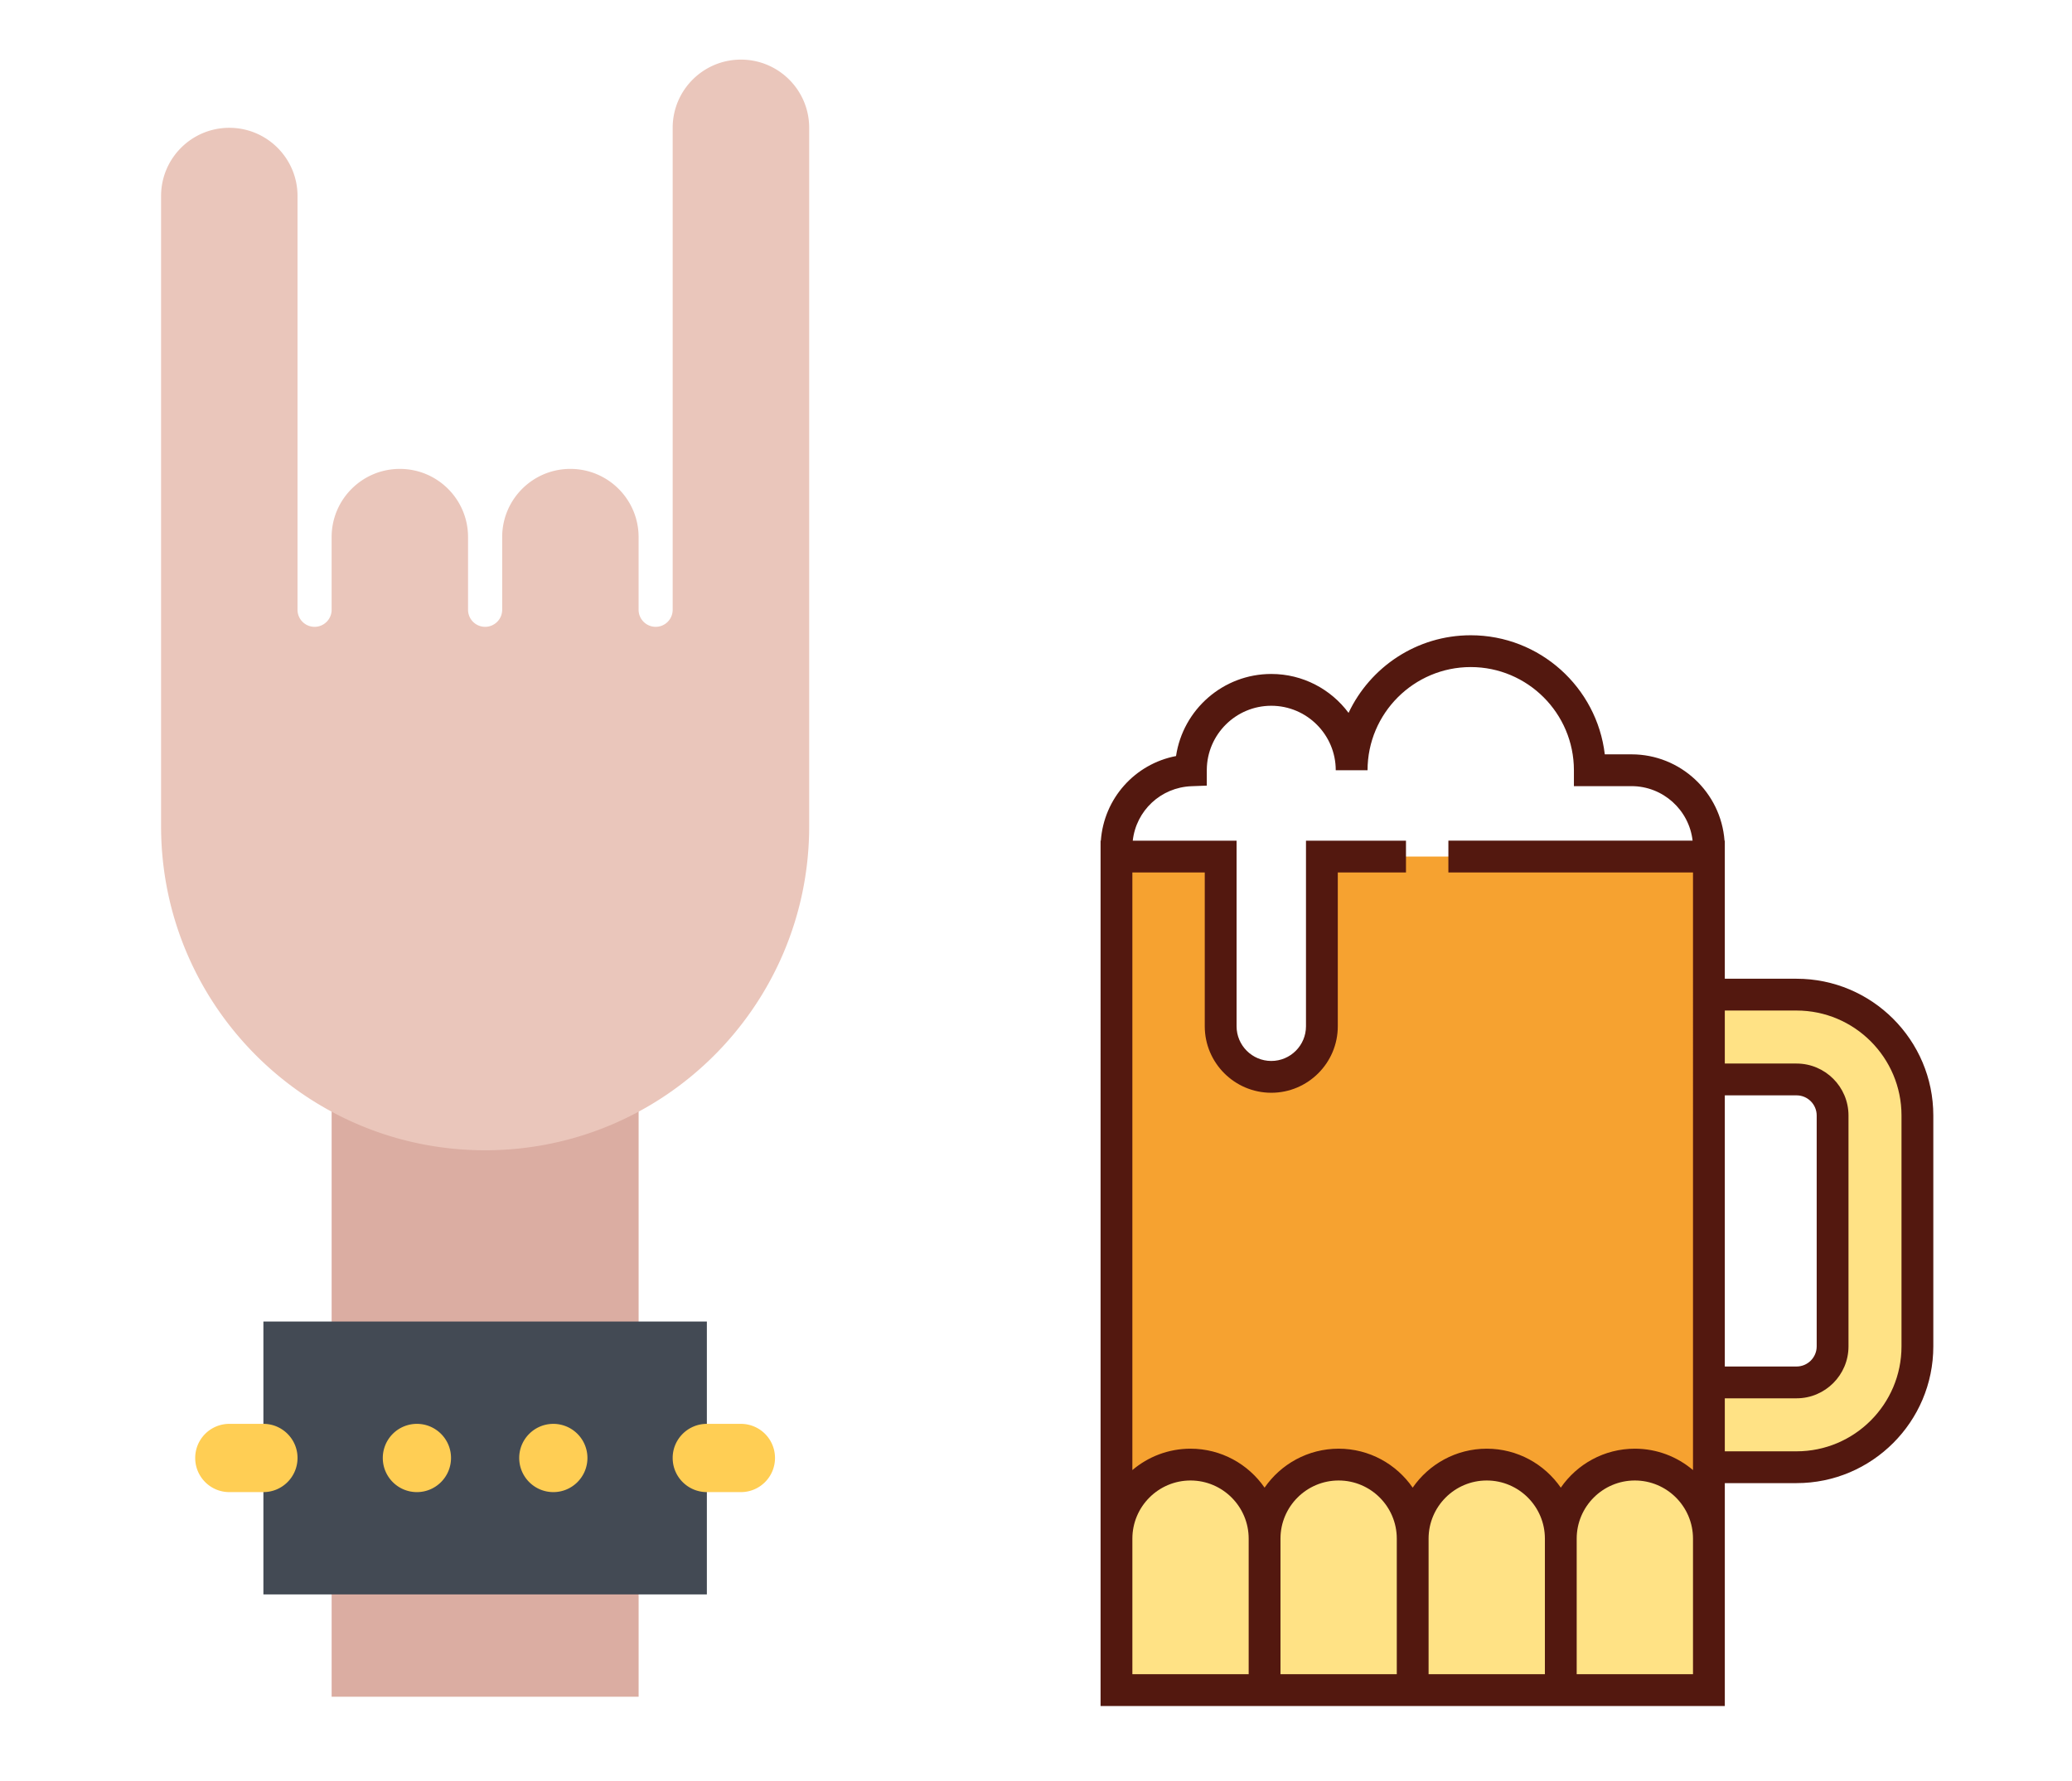 <svg xmlns="http://www.w3.org/2000/svg" xmlns:xlink="http://www.w3.org/1999/xlink" width="427" height="367" xmlns:v="https://vecta.io/nano"><g transform="matrix(.659 0 0 .659 -68.722 12.285)"><path d="M207.991 301.774h96v210.21h-96z" fill="#dbada2"/><path d="M186.651 394.644h138.68v85.34h-138.68z" fill="#434a54"/><path d="M245.324 437.303c0 5.905-4.781 10.687-10.672 10.687s-10.664-4.781-10.664-10.687a10.67 10.67 0 0 1 10.664-10.656c5.891 0 10.672 4.781 10.672 10.656zm42.66 0c0 5.905-4.779 10.687-10.654 10.687-5.898 0-10.68-4.781-10.68-10.687 0-5.875 4.781-10.656 10.68-10.656a10.67 10.67 0 0 1 10.654 10.656zm-101.331 10.686h-10.664c-5.891 0-10.664-4.781-10.664-10.687a10.67 10.67 0 0 1 10.664-10.656h10.664c5.89 0 10.671 4.781 10.671 10.656 0 5.906-4.781 10.687-10.671 10.687zm149.331 0h-10.656c-5.906 0-10.688-4.781-10.688-10.687 0-5.875 4.781-10.656 10.688-10.656h10.656a10.66 10.66 0 0 1 10.656 10.656c.001 5.906-4.764 10.687-10.656 10.687z" fill="#ffce54"/><path d="M335.984 0c-11.781 0-21.344 9.547-21.344 21.328v150.731c0 2.938-2.375 5.328-5.312 5.328a5.34 5.34 0 0 1-5.344-5.328v-22.733c0-11.781-9.562-21.328-21.342-21.328-11.773 0-21.32 9.547-21.32 21.328v22.734c0 2.938-2.391 5.328-5.336 5.328a5.34 5.34 0 0 1-5.336-5.328v-22.733c0-11.781-9.546-21.328-21.328-21.328s-21.335 9.547-21.335 21.328v22.734c0 2.938-2.39 5.328-5.335 5.328a5.33 5.33 0 0 1-5.328-5.328V42.655c0-11.78-9.555-21.327-21.335-21.327s-21.335 9.547-21.335 21.327v197.09c0 55.968 45.374 101.342 101.333 101.342 55.967 0 101.342-45.374 101.342-101.342V21.328C357.329 9.547 347.766 0 335.984 0z" fill="#eac6bb"/></g><g transform="matrix(.431 0 0 .431 202.277 130.922)"><path d="M347.787 397.818v-40.554h41.905a17.26 17.26 0 0 0 17.236-17.236V229.632a17.26 17.26 0 0 0-17.236-17.236h-41.905v-40.554h41.905c31.916 0 57.79 25.874 57.79 57.79v110.397c0 31.915-25.874 57.79-57.79 57.79z" fill="#ffe285"/><path d="M202.943 105.822h-40.207v81.137c0 13.365-10.835 24.2-24.199 24.2s-24.199-10.836-24.199-24.2v-81.137H64.517v398.574h283.27V105.822H223.222" fill="#f6a230"/><g fill="#ffe285"><use xlink:href="#B"/><use xlink:href="#B" x="-141.635"/><use xlink:href="#B" x="-70.817"/><path d="M135.334 504.396v-72.427c0-19.556-15.853-35.409-35.409-35.409s-35.409 15.853-35.409 35.409v72.427z"/></g><path d="M389.691 164.238H355.39V98.219h-.138c-1.712-23.047-20.999-41.279-44.476-41.279h-12.771C294.233 24.92 266.926 0 233.909 0c-25.786 0-48.09 15.203-58.42 37.113-8.398-11.284-21.835-18.607-36.951-18.607-23.08 0-42.248 17.07-45.539 39.249-19.639 3.76-34.474 20.217-35.954 40.463h-.132V512h298.48V405.422h34.301c36.058 0 65.394-29.336 65.394-65.394V229.632c-.003-36.058-29.338-65.394-65.397-65.394zm-251.153 54.525c17.537 0 31.803-14.267 31.803-31.804v-73.533h32.604l-.001-15.208h-47.81v88.741c0 9.151-7.445 16.596-16.595 16.596s-16.595-7.445-16.595-16.596V98.218H72.305c1.597-14.309 13.36-25.483 28.086-26.041l7.317-.277-.001-7.616c.14-16.881 13.915-30.571 30.829-30.571 16.999 0 30.828 13.83 30.828 30.829h15.208c0-27.204 22.131-49.335 49.335-49.335s49.335 22.131 49.335 49.335v7.604h27.532c15.087 0 27.558 11.421 29.217 26.071H223.22l.001 15.208h116.96V399.19c-7.504-6.375-17.21-10.233-27.805-10.233-14.671 0-27.643 7.387-35.409 18.632-7.766-11.245-20.738-18.632-35.409-18.632s-27.643 7.387-35.409 18.632c-7.766-11.245-20.738-18.632-35.409-18.632s-27.643 7.387-35.409 18.632c-7.766-11.245-20.738-18.632-35.409-18.632-10.595 0-20.3 3.858-27.805 10.233V113.426h34.614v73.533c.003 17.537 14.27 31.804 31.807 31.804zM355.39 220h34.301c5.311 0 9.632 4.321 9.632 9.632v110.397c0 5.311-4.321 9.632-9.632 9.632H355.39zM72.121 496.792v-64.823c0-15.332 12.473-27.805 27.805-27.805s27.805 12.473 27.805 27.805v64.823zm70.817 0v-64.823c0-15.332 12.473-27.805 27.805-27.805s27.805 12.473 27.805 27.805v64.823zm70.818 0v-64.823c0-15.332 12.473-27.805 27.805-27.805s27.805 12.473 27.805 27.805v64.823zm126.427 0h-55.61v-64.823c0-15.332 12.474-27.805 27.805-27.805s27.805 12.473 27.805 27.805zm99.694-156.763c0 27.672-22.514 50.186-50.186 50.186H355.39v-25.346h34.301c13.697 0 24.84-11.143 24.84-24.84V229.632c0-13.696-11.142-24.84-24.84-24.84H355.39v-25.346h34.301c27.672 0 50.186 22.514 50.186 50.186z" fill="#53180f"/></g><defs ><path id="B" d="M347.787 504.396v-72.427c0-19.556-15.854-35.409-35.409-35.409s-35.409 15.853-35.409 35.409v72.427z"/></defs></svg>
